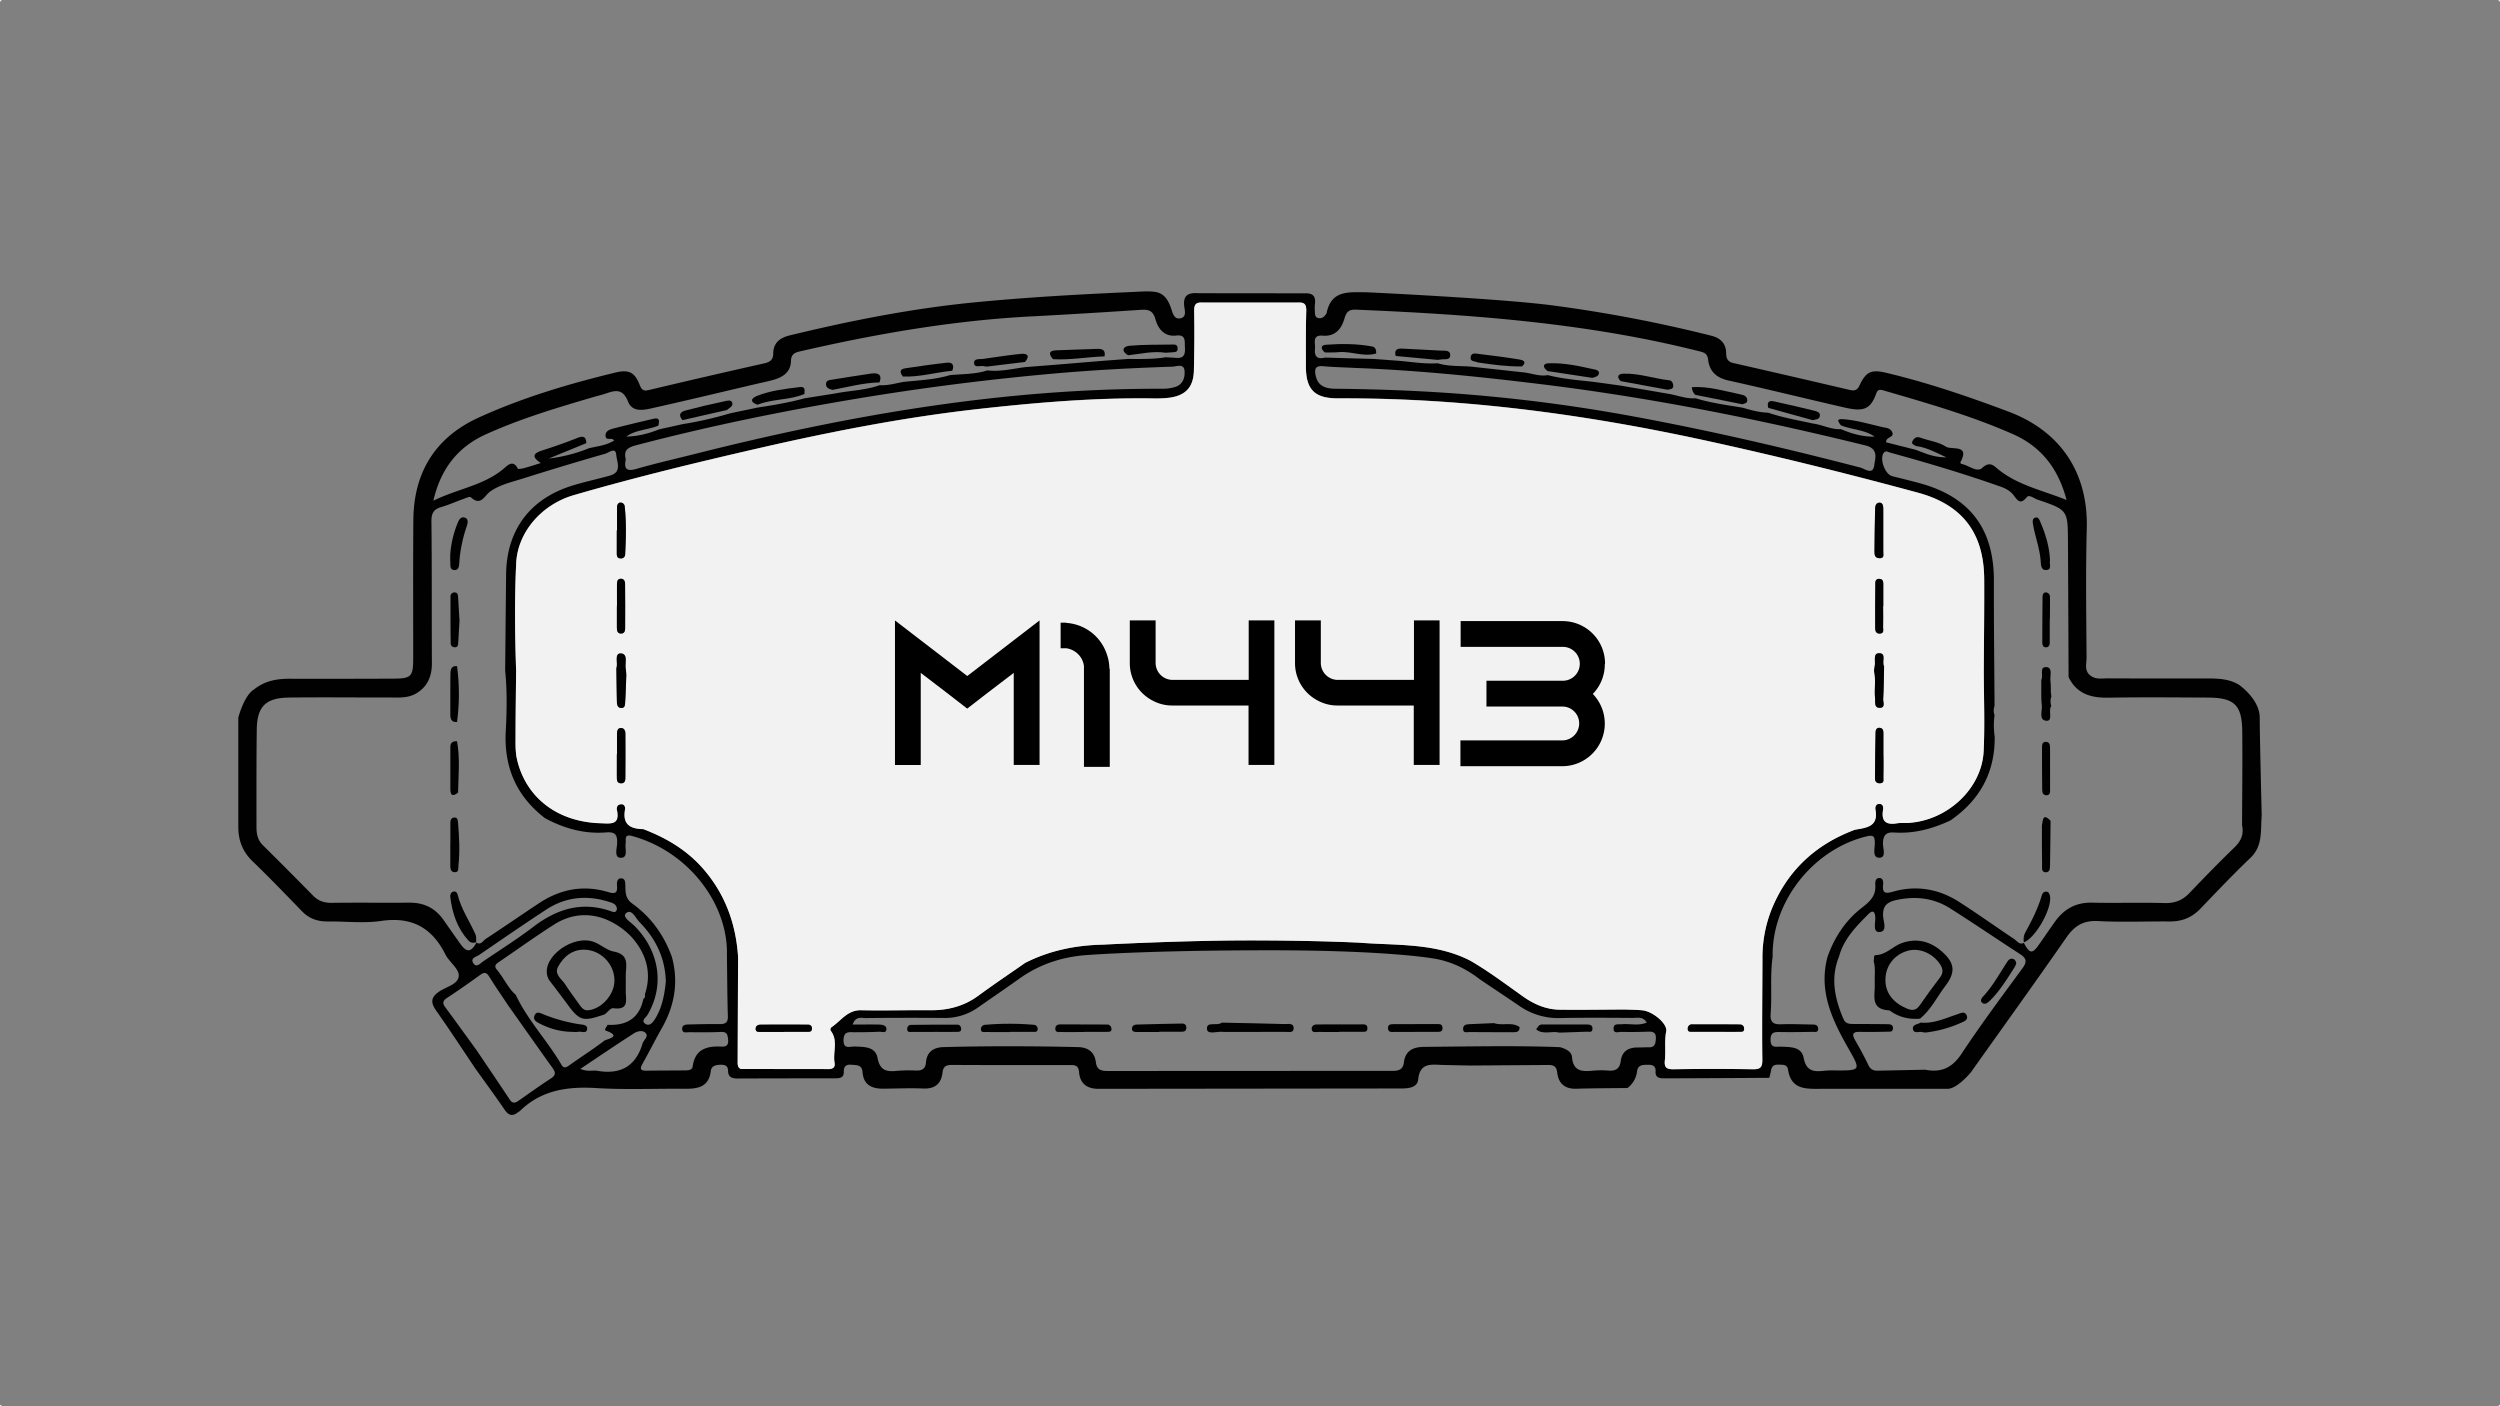 <svg xmlns="http://www.w3.org/2000/svg" viewBox="0 0 1920 1080"><rect x="0" y="0" width="1920" height="1080" fill="#808080" stroke="none"/><defs><style>.cls-1{fill:#010101;}.cls-2{fill:#f2f2f2;}</style></defs><g id="Capa_2" data-name="Capa 2"><g id="Capa_1-2" data-name="Capa 1"><path class="cls-1" d="M1735.47,551.18c0-14.29-16-25.32-16-25.32-7.06-4.21-14.75-4.75-22.54-4.79-26.07-.09-52.14.06-78.19-.09-4.36,0-9,1-13-1.94-5.29-3.7-3.24-9.36-3.26-14.09-.22-33-.74-66,.16-99,1.12-41.42-18.63-74.32-60.55-90-30.85-11.55-62-22.21-94.05-29.76-11-2.58-15.08-.54-19.89,9.76-1.86,4-4,4.36-7.75,3.48q-44.57-10.46-89.22-20.61c-4.5-1-5.46-3.73-5.51-7.79-.09-7.42-4.61-11.51-11.33-13.18a1072.48,1072.48,0,0,0-122.63-23.39c-41.35-5.33-142.29-10-142.29-10-13.68,0-27.08-1.87-30.63,16.2-.06.27-.35.49-.51.74-1.44,2.2-3.46,3.48-6.05,2.81s-2.27-3.21-2.42-5.21a28.43,28.43,0,0,1,.06-5.38c.74-6.09-1.41-8.63-8-8.34l-81.39-.09c-8.57-.63-12.18,2-10.88,10.86.43,2.88,1.55,7.37-2.83,8.38-4.68,1.1-5.93-3.17-7-6.54-2.15-6.58-5.16-12.61-12.65-13.7-5.28-.75-10.78-.23-16.16,0C830,226,789,228.24,748,232.26c-47.81,4.68-94.78,14-141.41,25.3-7.33,1.78-12.7,5.56-12.74,13.94,0,4.81-2.48,6.58-7,7.59q-43.85,9.82-87.51,20.21c-4.11,1-6.14,1.26-8-3.57-3.92-10-8.39-12.12-19-9.54-35.84,8.7-71.19,19.2-104.77,34.53-33.19,15.16-49.82,42-50.11,78.49-.29,35.4-.09,70.8-.12,106.2,0,14.22-1.37,15.72-15.3,15.79q-40.05.18-80.12.09c-9.87,0-19,1.84-26.9,8.27-7.73,4.75-12,21.62-12,21.62v83.09c-.13,10.87,3.12,19.62,11,27.24C207,674,219.47,687,232,699.93c5.39,5.51,11.8,7.81,19.4,7.74,13.82-.12,27.86,1.57,41.37-.39,23.37-3.43,38.94,5.08,49.26,25.67,2.9,5.8,10.36,10.88,10.31,16.23-.06,6.71-9.59,8.58-15.07,12.35-6.65,4.55-6.54,8.59-2.23,14.72,10.34,14.68,20.16,29.72,30.18,44.61,7.46,10.44,15.1,20.77,22.3,31.36,3,4.45,6,5.35,10.24,2.06.46-.38,1-.63,1.47-1,16.54-16.14,36.63-19,58.81-17.64,22.72,1.37,45.58.31,68.37.53,9.88.09,18-1.61,19.48-13.57.51-4.06,3.77-4.78,7.42-4.87s5.79.76,5.86,4.81c.09,4.76,3.13,5.79,7.28,5.75,24.9-.11,49.8-.12,74.7-.16,3.46,0,7-.13,6.9-4.86-.09-4.27,1.6-5.93,5.92-5.55,4,.34,8,0,8.45,5.6.76,10,7.26,12.88,16.13,12.79,10.2-.12,20.41-.56,30.59-.14,9,.38,13.75-3.82,14.69-12.11.61-5.33,3.09-6,7.69-6,30,.17,60,.11,90,.08,3.84,0,6.74,0,7.19,5.42.72,8.76,6.09,12.94,15.1,12.85l232.36-.27c5.79,0,12.35-.71,13-6.92,1.29-13.1,10-11.41,18.5-11.16,7.19.22,14.38.31,21.55.45q30-.21,59.94-.41c4.13,0,6.27,1.12,6.81,6,.94,8.13,5.82,12.52,14.61,12.25,13.12-.41,26.24-.4,39.37-.56a19.06,19.06,0,0,0,7.33-12.84c.62-4.92,4.16-4.94,8-5s6.48.65,6.21,5.34,3.3,5.11,6.7,5.09q40.3-.14,80.61-.41a51.33,51.33,0,0,0,1.28-5.17c.42-3,1.68-5,5.12-4.92,3.24.11,7.33-.65,8,3.75,2.32,15.33,13.46,14.88,24.95,14.79l97.54,0c7.61,0,18-12.74,18-12.74,24.43-34.49,49.19-68.74,73.28-103.47,6.28-9.07,13.13-13.25,24.48-12.63,18.25,1,36.59.14,54.9.3,9.22.09,16.88-2.9,23.33-9.58,12.7-13.17,25.24-26.52,38.52-39.12,9.93-9.4,7.77-21.29,8.79-32.7C1737,626.27,1735.47,565.47,1735.47,551.18ZM1015.89,257.79c9.69.78,14.38-5.31,16.67-13.22,1.51-5.28,3.6-7,9.15-6.74,89,3.75,177.56,10.18,264.29,32.19,3.89,1,5.35,2.38,5.84,6.35,1.13,9,6.43,13.83,15.63,15.87,29.77,6.57,59.35,13.93,89.06,20.72,13.64,3.12,19.86,2.21,24.4-10.74,1.28-3.66,3.47-3,6.41-2.13,33.3,9.68,66.63,19.26,98.43,33.26,21.58,9.5,34.91,26.09,41.36,50.65-18.59-7.48-37-11.21-52.1-23.22-3.5-2.8-6.67-7.07-12.76-1.37-4,3.74-10.39-2.15-15.85-3.09-.38-.05-1-1.08-.87-1.29,7.72-14.13-6.86-9.24-11.11-12-5.55-3.64-12.88-4.47-19.33-6.83-2.83-1-4.49-.29-6,2-1.91,2.93.93,3.24,2.27,4.41,7.72.85,14.39,4.45,23.45,8.63-10.16.07-16.88-3.39-23.83-5.87l-22.45-5.66c-.45-4.5,6.68-3.37,4.61-7.91-1.42-3.14-4.79-3.17-7.58-3.82-9.79-2.23-19.39-5.15-29.53-6-6.33-.52-4.27,1.75-2.31,4.65,8.41,3.48,18.11,3.22,25.93,8.7-9.16.22-17.62-2.27-25.88-5.75-7.55.45-14.25-3.42-21.53-4.32-11.49-2.5-23.11-4.49-34.28-8.31-6.81-.14-13.3-2-19.79-3.89-12.1-1.94-24.28-3.6-36.07-7.2-7.49.61-14.34-2.51-21.54-3.55q-18.11-3.12-36.2-6.2c-7.13-1-14.29-2-21.42-2.94-11.48-1.24-23-2.18-34.23-5.08-6.83,1.26-13.16-1.76-19.79-2.22l-37.22-4.09c-9.21-1-18.61-.05-27.64-2.81-10.92.76-21.65-1.35-32.48-2.07-5.39-.39-10.78-.81-16.14-1.2l-37.93-1.09c-6.27,1.68-8.2-1.26-7.62-7C1010.34,263.36,1007.44,257.11,1015.89,257.79Zm423.52,99.63c-1.06,7.77-7.33,2.54-10.57,1.7-57.67-15-115.67-28.47-174.26-39.28a1259.78,1259.78,0,0,0-165-19.39c-21.28-1.09-42.56-1.67-63.86-1.89-7.4-.07-13.69-1.76-15.37-10.48-.95-5,.15-7.34,5.77-6.83,8.07.7,16.18.9,24.27,1.31,47.62,1.75,95,6.62,142.26,12.38,84.39,10.29,167.52,26.81,250,47.15C1443,344.67,1440.13,352,1439.41,357.42ZM372.94,333.66c27-12.27,55.44-20.68,83.85-29,2.31-.66,4.63-1.22,6.92-1.93,7.47-2.34,14.1-5.71,18.65,5.73,3.6,9.05,13.38,6.17,20.86,4.49,26-5.82,51.82-12.05,77.72-18.12,4.65-1.1,9.37-2,13.93-3.37,7-2.18,12.41-6,12.61-14.35.09-4,1.79-6.07,6.29-7.11,58.72-13.55,117.9-23.86,178.21-27,28.14-1.46,56.26-3.22,84.37-5.06,5.8-.38,9.13.63,11,7.15,2.09,7.39,6.76,13.71,16.09,12.61,7.39-.86,6.31,4.15,6.56,8.56.3,4.94,0,9.19-6.69,8.59-2.64-.21-5.31-.32-8-.48-9.64,1.58-19.35,1.33-29.08,1.31L848.41,277l-39.75,3.28-21.46,1.69c-9.6,1.26-19.11,3.66-28.92,2.49-9.36,3.06-19.17,2.72-28.8,3.66-11.75,3.55-24,3.91-36,5.24-5.93,1.13-11.76,2.85-17.91,2.47-11.11,3.94-22.93,4.12-34.37,6.39l-23.28,3.68c-11.86,3.28-24,5.26-36.11,7.12l-21,4.39a281.47,281.47,0,0,1-36.61,8.34c-6,1.34-12,2.67-18,4-8,3.19-16.31,5.43-25.17,5.5,7.35-5.3,16.68-5,24.66-8.4.58-3.12,1.32-6.43-3.83-5.22-10.38,2.43-20.78,4.86-31.1,7.56-2.81.72-6.07,2.06-5.66,5.84s4.69.47,6.54,3.3c-5.94,3.75-12.75,4.36-19.22,5.89a119.33,119.33,0,0,1-31,7.94l28.88-11.83c-.18-5.32-2.59-5.7-7.1-3.91-8.61,3.44-17.36,6.5-26.17,9.31-6.49,2.07-9.86,4.42-1.72,9.88-4.82,1.49-8.72,2.81-12.66,3.85-1.66.45-4.74,1-5,.43-3.58-7.08-7.78-2.54-10.65-.1-15.35,13.08-35.35,15.49-54.17,24.75C338.42,360.09,351.59,343.35,372.94,333.66Zm116.28,8.11C543.32,327.59,598,316.33,653.14,307q81.51-13.78,163.92-20.77c27.78-2.31,55.61-3.71,83.47-4.65,3.2-.11,8.88-2.77,9.24,3.53.31,5.14-1.46,10.34-7.31,12.11a34.16,34.16,0,0,1-9.75,1.35c-122.17-.4-241.37,20.36-359.33,50.14-14.79,3.75-29.71,7.08-44.34,11.33-7.6,2.22-10.07.36-8.43-7.29C478.68,345.41,482.5,343.51,489.22,341.77ZM423.17,828.21c-8.5,5.51-16.74,11.44-25.06,17.24-2.6,1.82-4.6,2.12-6.65-1-8.38-12.67-16.92-25.23-25.4-37.82-8-11.06-16.06-22.18-24.18-33.19-2.35-3.19-1.68-5,1.58-7.15,8.51-5.59,16.85-11.42,25.08-17.39,3-2.16,4.88-2.57,7.12,1.05,4.65,7.55,9.73,14.82,14.63,22.23,11.35,16,22.65,32.11,34.09,48.07C426.72,823.54,427,825.72,423.17,828.21Zm-54.93-95c17-11.62,34-23.35,51.24-34.63,14.91-9.75,31.13-11.33,48.07-6,2.88.9,5.87,1.62,6.25,5.46-.53,3.33-2.76,2.4-4.71,1.73-22.21-7.73-41.4-1.75-59.45,12-12.34,9.42-25.53,17.74-38.41,26.45-2.26,1.51-5.17,5.17-7.57,1.73C360.74,735.8,365.86,734.86,368.24,733.24Zm62.95,84.5c-10.78-18.49-25.91-34.11-35.08-53.64-6.13-5.44-9.23-13.13-14.43-19.24-2.69-3.14-.6-4.61,1.83-6.25,14.09-9.57,27.91-19.55,42.27-28.67,12.92-8.19,27.39-9.26,41.15-3.15a56.92,56.92,0,0,1,18.29,13.08c10.7,12,15.69,27,10.09,43.62.23,1.44.23,2.83-1.23,3.73-3.09,15-13,20.61-27.45,19.87-.58,1.53-3.08,3.86-1.3,4.49,12.88,4.57.43,6.47-1.17,7.69-8.52,6.47-17.55,12.27-26.31,18.45C435.46,819.41,433.19,821.16,431.19,817.74Zm49.56-116.32c4.42-3.84,7.37,3.71,10.34,6.74,12.38,12.54,19.79,27.49,20.27,45.76-1,9.82-2.77,19.8-8.29,28.67-1.78,2.88-4.48,6.09-7.85,3.44-2.85-2.24.92-4.63,2.11-6.65,13.13-22.25,9.28-48.65-9.89-68.1C484.52,708.3,477.6,704.18,480.75,701.42ZM458.61,822.35c-3.42-.59-7.05,1-12.9-1.44,14.57-9.73,27.74-18.7,41.17-27.31,2.63-1.7,6.95-2.73,9.13-.06s-1.73,5.19-2.54,7.93C488.21,819.13,476.32,825.45,458.61,822.35Zm95.52-18.56c-11.22-.56-20.3,1.84-22.14,15.17-.41,3-3.4,3.07-5.78,3.1-9.89.13-19.78.06-29.68.24-5.8.09-4.75-2.36-2.72-6,5-8.86,9.52-18,14.54-26.79,9.75-17.17,12.87-35.2,7.7-54.45-6-16.79-16-30.73-30.45-41.11-5.1-3.64-5.23-8.14-5.33-13.26-.08-2.61.18-6.23-3.52-6.11-2.79.09-3.11,3.3-2.88,5.7.54,5.76-1.69,6.36-6.81,4.82-18.95-5.69-36.68-2.28-53,8.51-13.73,9.06-27.24,18.45-41,27.46-2.07,1.35-3.6,5-7.17,2.88-4,7.31-7.37,7.75-11.93,1.48s-9-12.74-13.46-19.1c-6.37-9-15.06-13.19-26.12-13.08-19.8.16-39.6-.13-59.4.14-5.77.07-10.4-1.33-14.49-5.51Q221.26,668.29,201.76,649c-4-4-4.79-8.83-4.79-14,0-24.88-.09-49.78.23-74.66.24-17.73,6.78-24.38,24.68-24.61,25.19-.34,50.4,0,75.59-.07,7.44-.06,15.31.88,22-3,8.72-5.1,12.31-13.19,12.23-23.39-.21-36.28.06-72.57-.36-108.84-.05-6.19,1.66-9.31,7.5-11s11.21-4.14,16.84-6.14c2-.7,5-2.18,5.88-1.42,7.85,7.22,10.36-1.19,15-4.45,7.42-5.23,16.39-7.17,24.92-9.88,21.08-6.64,42.24-13.06,63.5-19.11,2.4-.67,7.86-5.46,8.31.93.36,5.18,4.69,13.17-4.7,15.84s-19.17,4.72-28.59,7.6c-33,10.09-51,34.27-51.32,68.49q-.37,36.86-.72,73.7c1.57,15.44,1.28,31,.47,46.36-1.49,27.78,8.07,49.94,30,66.93,14.76,8,30.47,12.38,47.33,11,7.3-.6,8.49,2.54,8.17,8.82-.19,3.72-2.37,10.56,2.73,10.67,6,.13,3.19-6.79,3.82-10.77.49-3.12-1.55-7.79,5.26-5.88,44,12.27,73.33,52.81,72.54,90.81.2,15.85.25,31.73.72,47.58.15,5.06-2.11,6-6.43,6-7.78-.12-15.59.09-23.37.27-2.39.06-5.4.19-5.31,3.41.12,3.62,3.44,2.52,5.56,2.54,8.09.07,16.2.18,24.27-.2,4.83-.23,5.12,2.42,5.48,6.06C559.58,802.6,557.86,804,554.13,803.79Zm712.23.54c-3-.05-6,.15-9,.15-7,0-11.71,3.22-12.59,10.18-.78,6.25-4,8-9.7,7.55a63.5,63.5,0,0,0-10.77,0c-8.31.74-16,1.43-17-10.41-.38-4.34-5-6.38-9.19-7.57-34.73-1.35-69.47-.5-104.21-.23-8.52.07-14.59,2.7-15.74,12.14-.58,4.67-3.41,6.29-8.08,6.27l-219.3.11c-5.33,0-8.41-.94-9.15-6.74-1-7.73-5.91-11.42-13.58-11.6-34.49-.81-69-.94-103.49,0-7.57.2-12.76,3.71-13.39,11.64-.41,5.24-3.19,6.45-7.69,6.36a113.35,113.35,0,0,0-14.4.21c-7.91.87-13.26,0-15.11-9.83-1.68-8.85-10.29-8.56-17.61-8.83-3.73-.13-8.75,2.43-8.52-5.19.2-6.68,4.27-5.82,8.56-5.78,6.29,0,12.59-.08,18.9-.38,2-.11,5.66,1.53,5.46-2.33-.13-2.7-3.35-3.13-5.77-3.18-6.45-.13-12.92,0-20.16,0,2.25-6.65,6.76-5,10.09-5q30.17-.3,60.29-.07a44,44,0,0,0,26.1-8.2c10.58-7.37,21.23-14.63,31.71-22.11,16.11-11.47,34.27-17.11,53.76-18.14,0,0,45.77-3.53,138.59-3.53s126.75,6.5,126.75,6.5c12.79,2.27,24.2,7.89,34.45,15.84,10.14,6.83,20.34,13.6,30.45,20.48a51.9,51.9,0,0,0,31.2,9.23c18.54-.38,37.1-.22,55.66-.11,3.62,0,7.87-1.31,10.84,3.57-6.47,2.75-13,.66-19.19,1.29-2.5.26-6.14-.84-6.3,3.07-.2,4.47,3.73,2.75,6,2.81,6.88.14,13.78.09,20.65-.18,4.14-.18,6.09,1,5.82,5.53C1271.42,801.52,1271,804.41,1266.36,804.33Zm87.2-67.87c0,25.79-.41,51.57-.09,77.33.09,6.24-1.78,7.46-7.55,7.37q-30.11-.48-60.26,0c-5.37.09-7.68-1-7.05-6.81.8-7.43-.43-14.92,1.05-22.38,1.1-5.64-10.15-15.3-18.45-16.09-4.45-.43-9-.43-13.44-.61-16.67.07-33.35.36-50,.14-10.39-.14-19.58-4.11-28.09-10.14-13.33-9.46-26.39-19.35-40.59-27.55-26.79-13.73-56.17-11.51-84.84-13.75,0,0-32.75-1.76-84.48-1.76S847,725.49,847,725.49c-21,.45-40.86,4.51-59.63,13.87-12,8.38-24.17,16.56-36,25.23-11.11,8.18-23.47,11.28-37.06,11.17-17.66-.16-35.33.41-53,0-10.52-.22-15.42,8.18-22.66,13a2.13,2.13,0,0,0-.36,3.14c5.46,7.55,1.24,16.2,2.66,24.21.6,3.3-1.11,4.83-4.59,4.83-22.47-.07-44.92,0-67.38-.1-.63,0-1.28-1-1.93-1.46l-.54-2.15q.16-41.21.34-82.44c-1.64-25.19-9.73-47.78-26.36-67.15-12.66-14.72-28.64-24.18-46.5-31-9.71-.15-16-3.37-14-14.78.34-1.93-.13-4.52-3.17-4.29-2.8.2-3.43,2.47-3,4.58,2.43,11.69-5.05,10.25-12.47,10-32.68-.92-57-19.08-64.11-48.29-1.58-6.47-1.31-13.06-1.29-19.6,0-16.43.28-32.86.43-49.28-.9-27.56-1.26-55.17.07-82.71,1.15-23.43,19.24-44.85,44.3-52.11,47.06-13.66,94.72-25.19,142.48-36.14,56-12.85,112.36-23.84,169.49-30.14,43.81-4.83,87.72-8.54,131.88-8a93.07,93.07,0,0,0,13.48-.51c12.63-1.75,18.52-8.2,18.83-20.9.34-15,.5-30,.21-45-.11-5.28.72-7.57,6.67-7.21h72.88c5.13-.25,6.68,1.23,6.54,6.42-.4,14.07-.27,28.18-.29,42.27,0,18.16,6.59,25,24.93,24.91,94.79-.43,188.06,12,280.54,32.06,55.19,12,110,25.6,164.45,40.34,34.35,9.27,50.84,31.06,51,66.53.12,23.37-.2,46.76-.33,70.14,0,20.63.9,41.31-.11,61.91-1.44,28.83-28,53.31-58.08,55-2.7.14-5.46-.22-8.07.25-8.11,1.44-12.58-.72-11.14-10,.31-1.94.36-4.63-2.54-4.86s-3.62,2.45-3.26,4.34c2.54,13.24-7,14-15.78,15.51-30.22,11.26-51.94,31.39-64.09,61.46A100.57,100.57,0,0,0,1353.56,736.46Zm199.7,7.16c-15.91,21.69-32,43.29-46.84,65.7-7.19,10.9-15.75,14.62-27.87,12.22-12.24.25-24.47.52-36.7.74-3.26.07-5.46-1.14-7-4.4-3.07-6.47-6.53-12.77-10.11-19-3.23-5.58-.85-6.58,4.39-6.41,6.89.19,13.77,0,20.65-.13,1.73,0,3.8.23,4-2.32.24-2.92-1.82-3.43-4-3.45q-13-.14-26-.16c-3.37,0-6.44-.05-8.09-4-6.62-15.58-10-31.31-3.3-47.78,3.62-13.55,13.1-23.1,22.54-32.59,3.29-3.33,5-2.14,5.28,2.4.23,4.16-2.06,11.51,3.11,11.35,6.27-.2,3.25-7.82,2.94-11.75-.7-8.65,3.42-11.48,10.92-13,14.45-2.95,28.1-1.29,40.52,6.58,18.18,11.53,36,23.66,54,35.33C1556.56,736.14,1556.76,738.88,1553.26,743.62Zm162.93-92.93c-11.82,11.45-23.33,23.24-34.7,35.16-5.33,5.59-11.23,7.93-19.1,7.7-18.56-.52-37.15.11-55.73-.31-12.25-.27-21.34,4.78-28.28,14.38-4.36,6.07-8.52,12.29-12.85,18.39-4.72,6.71-6.88,6.38-11.2-1.85-3.46,1.69-5.19-1.46-7.36-2.92-14.16-9.46-28-19.37-42.35-28.56-15.59-10-32.72-13-50.63-7.91-6,1.68-8.47,1.41-7.75-5.35.24-2.12-.11-4.86-2.48-5.11-3.27-.33-3.72,2.86-3.54,5.11.74,8.56-4.16,13-10.45,17.84-12.48,9.69-21,22.7-26.25,37.67-7.11,26.67,3.9,49,16.58,71.19,9,15.82,8.7,16-9.71,16a74.78,74.78,0,0,0-9,.19c-7.93.94-14.15.71-16.13-9.69-1.71-9-10.37-8.43-17.56-8.77-3.7-.17-7.84,1.46-7.91-5.17s3.74-6.11,8.16-6.06c8.07.11,16.16,0,24.25-.16,1.6,0,4,.61,4.16-2s-1.51-3.62-4-3.63c-8.09-.08-16.18-.49-24.25-.19-6,.24-8.76-1.31-8.25-8,1.11-14.6-.54-29.32,1.53-43.89-.74-42,30.75-82.16,71.81-92.34,5.75-1.42,6.65-.13,6.67,5.15,0,4-2.11,11.24,3.48,11.17s2.68-7.24,2.75-11c.15-6.2,2.31-8.79,8.51-8.36,15.29,1,29.58-2.81,43.31-9.28,22.58-15.55,34.3-36.81,34-64.43a59.1,59.1,0,0,1-.11-16.43,10.07,10.07,0,0,1,0-7c-.18-32.05-.58-64.11-.5-96.18.1-39.63-18.24-64.23-56.41-74.8-7.19-2-14.47-3.71-21.72-5.57-5.6-1.42-9.94-13.6-6.37-18,1.55-1.86,3.31-.49,4.86-.06,28.5,7.8,56.81,16.25,84.7,26.09,3.67,1.3,7.17,3.06,9.73,6.18,2.93,3.59,5.13,8.58,10.5,1.91,1.79-2.2,5.52,1,8.25,1.91,23.17,7.91,23.21,8,23.34,32q.29,52.17.48,104.32c6.24,12.81,17.08,16,30.43,15.79,25.51-.44,51-.2,76.52-.08,20.47.11,26.25,5.68,26.43,26.16.24,24-.07,48-.14,71.93C1723.38,640.61,1721.2,645.82,1716.19,650.69Z"/><path class="cls-2" d="M1523.55,515.07c.13-23.38.45-46.77.33-70.14-.2-35.47-16.69-57.26-51-66.53-54.49-14.74-109.26-28.34-164.45-40.34C1215.91,318,1122.64,305.57,1027.85,306c-18.34.09-25-6.75-24.93-24.91,0-14.09-.11-28.2.29-42.27.14-5.19-1.41-6.67-6.54-6.42H923.79c-5.95-.36-6.78,1.93-6.67,7.21.29,15,.13,30-.21,45-.31,12.7-6.2,19.15-18.83,20.9a93.07,93.07,0,0,1-13.48.51c-44.16-.56-88.07,3.15-131.88,8-57.13,6.3-113.49,17.29-169.49,30.14-47.76,10.95-95.42,22.48-142.48,36.14-25.06,7.26-43.15,28.68-44.3,52.11-1.33,27.54-1,55.15-.07,82.71-.15,16.42-.4,32.85-.43,49.28,0,6.54-.29,13.13,1.29,19.6,7.16,29.21,31.43,47.37,64.11,48.29,7.42.21,14.9,1.65,12.47-10-.44-2.11.19-4.38,3-4.58,3-.23,3.51,2.36,3.17,4.29-2,11.41,4.34,14.63,14,14.78,17.86,6.79,33.84,16.25,46.5,31,16.63,19.37,24.72,42,26.36,67.15q-.2,41.21-.34,82.44l.54,2.15c.65.5,1.3,1.46,1.93,1.46,22.46.07,44.91,0,67.38.1,3.48,0,5.19-1.53,4.59-4.83-1.42-8,2.8-16.66-2.66-24.21a2.13,2.13,0,0,1,.36-3.14c7.24-4.82,12.14-13.22,22.66-13,17.66.39,35.33-.18,53,0,13.59.11,25.95-3,37.06-11.17,11.78-8.67,24-16.85,36-25.23C806.12,730,826,725.94,847,725.49c0,0,61-3.24,112.77-3.24s84.48,1.76,84.48,1.76c28.67,2.24,58,0,84.84,13.75,14.2,8.2,27.26,18.09,40.59,27.55,8.51,6,17.7,10,28.09,10.14,16.67.22,33.35-.07,50-.14,4.48.18,9,.18,13.44.61,8.3.79,19.55,10.45,18.45,16.09-1.48,7.46-.25,15-1.05,22.38-.63,5.85,1.68,6.9,7.05,6.81q30.13-.51,60.26,0c5.77.09,7.64-1.13,7.55-7.37-.32-25.76,0-51.54.09-77.33a100.57,100.57,0,0,1,6.92-37.74c12.15-30.07,33.87-50.2,64.09-61.46,8.81-1.55,18.32-2.27,15.78-15.51-.36-1.89.36-4.58,3.26-4.34s2.85,2.92,2.54,4.86c-1.44,9.23,3,11.39,11.14,10,2.61-.47,5.37-.11,8.07-.25,30.07-1.68,56.64-26.16,58.08-55C1524.45,556.38,1523.59,535.7,1523.55,515.07ZM473.69,407.37h.2c0-6-.06-11.93,0-17.88,0-1.55.69-3.22,2.26-3.47a3.18,3.18,0,0,1,3.63,3.11c1.3,12.18,1,24.38.31,36.56a3.11,3.11,0,0,1-3.55,3.15c-2.43,0-2.86-1.73-2.88-3.6C473.65,419.28,473.69,413.33,473.69,407.37Zm.13,41.67c0-2.09.12-4.49,3-4.56,2.12-.07,3.19,1.73,3.22,3.61q.19,17.43.08,34.84c0,1.73-.76,3.68-3.12,3.64-2.88-.05-3.19-2.27-3.21-4.41-.07-5.66,0-11.34,0-17h.08C473.8,459.8,473.76,454.41,473.82,449Zm6.46,148.17c0,2-.28,4.45-3.29,4.38s-3.23-2.23-3.25-4.4c-.07-6,0-11.94,0-17.92h.11c0-5.39,0-10.76,0-16.15,0-1.91.72-3.89,2.71-4,2.52-.23,3.71,1.78,3.74,4.09C480.37,574.51,480.39,585.86,480.28,597.21Zm-.14-58c-.13,1.85,0,4.66-3.08,4.52-2.65-.11-3.21-2.42-3.26-4.54-.2-8.65-.29-17.3-.42-25.95,1.43-3.89-1.73-11.38,3.19-11.38,6.06,0,3.24,7.35,4,11.58a45.69,45.69,0,0,1,.43,5.25C480.75,525.52,480.61,532.37,480.14,539.2ZM623.55,790.44c-.23,2-1.92,2-3.37,2-6,0-11.94,0-17.92,0v.09c-6,0-12,.06-17.93,0-1.62,0-3.91.3-4-2.31-.06-2.13,1.55-3.26,3.49-3.28q18.36-.13,36.72,0C622.63,786.88,623.81,788.28,623.55,790.44Zm715.89.09c-.18,2.11-2.11,1.82-3.44,1.84-6.29.11-12.58,0-18.87,0v0c-5.69,0-11.37,0-17.06,0-1.66,0-3.94.42-3.87-2.3a3.17,3.17,0,0,1,3.42-3.35c12.27,0,24.54,0,36.79.11C1338.41,786.89,1339.62,788.46,1339.44,790.53ZM1440.1,390.65c.05-2.13.7-4.56,3.31-4.58s2.92,2.47,2.94,4.61c0,6,0,11.93,0,17.89,0,5.07.07,10.13,0,15.19,0,2.11,1.12,5.12-3,4.94-3.41-.16-3.73-2.58-3.72-5Q1439.71,407.18,1440.1,390.65Zm6.12,91.13c0,1.85.94,4.55-2.37,4.83-2.83.23-3.7-1.93-3.72-4-.09-11.66,0-23.31.13-35,0-2,1.1-3.33,3.5-3s2.61,2.11,2.61,3.94c0,5.7,0,11.37,0,17.07h-.13C1446.26,471,1446.35,476.39,1446.22,481.78ZM1444,601.55c-2.67.2-4-1.33-4-3.65q.06-17.82.44-35.66c0-1.89,1-3.55,3.31-3.26s2.7,2,2.7,3.94v17.84h.06c0,5.37.11,10.72-.07,16.07C1446.33,598.62,1447.41,601.3,1444,601.55Zm-.58-57.94c-4.23-.11-3.06-4.52-3.35-7.15-.75-7.08.81-14.27-.83-21.35.18-1.19.29-2.38.54-3.53.8-3.53-1.51-9.8,3.21-9.91,6.18-.15,2,6.79,4,10.09-.18,8.32-.18,16.66-.69,25C1446.1,539.14,1448.35,543.72,1443.41,543.61Z"/><path class="cls-1" d="M1443.31,428.7c-3.41-.16-3.73-2.58-3.72-5q.12-16.55.51-33.08c.05-2.13.7-4.56,3.31-4.58s2.92,2.47,2.94,4.61c0,6,0,11.93,0,17.89,0,5.07.07,10.13,0,15.19C1446.28,425.87,1447.45,428.88,1443.31,428.7Z"/><path class="cls-1" d="M1446.22,481.78c0,1.85.94,4.55-2.37,4.83-2.83.23-3.7-1.93-3.72-4-.09-11.66,0-23.31.13-35,0-2,1.1-3.33,3.5-3s2.61,2.11,2.61,3.94c0,5.7,0,11.37,0,17.07h-.13C1446.26,471,1446.35,476.39,1446.22,481.78Z"/><path class="cls-1" d="M1443.41,543.61c-4.23-.11-3.06-4.52-3.35-7.15-.75-7.08.81-14.27-.83-21.35.18-1.19.29-2.38.54-3.53.8-3.53-1.51-9.8,3.21-9.91,6.18-.15,2,6.79,4,10.09-.18,8.32-.18,16.66-.69,25C1446.1,539.14,1448.35,543.72,1443.41,543.61Z"/><path class="cls-1" d="M480.09,482.93c0,1.73-.76,3.68-3.12,3.64-2.88-.05-3.19-2.27-3.21-4.41-.07-5.66,0-11.34,0-17h.08c0-5.37,0-10.76,0-16.13,0-2.09.12-4.49,3-4.56,2.12-.07,3.19,1.73,3.22,3.61Q480.21,465.52,480.09,482.93Z"/><path class="cls-1" d="M480.12,425.69a3.11,3.11,0,0,1-3.55,3.15c-2.43,0-2.86-1.73-2.88-3.6,0-6,0-11.91,0-17.87h.2c0-6-.06-11.93,0-17.88,0-1.55.69-3.22,2.26-3.47a3.18,3.18,0,0,1,3.63,3.11C481.11,401.31,480.77,413.51,480.12,425.69Z"/><path class="cls-1" d="M481,518.68c-.27,6.84-.41,13.69-.88,20.52-.13,1.85,0,4.66-3.08,4.52-2.65-.11-3.21-2.42-3.26-4.54-.2-8.65-.29-17.3-.42-25.95,1.43-3.89-1.73-11.38,3.19-11.38,6.06,0,3.24,7.35,4,11.58A45.69,45.69,0,0,1,481,518.68Z"/><path class="cls-1" d="M1339.44,790.53c-.18,2.11-2.11,1.82-3.44,1.84-6.29.11-12.58,0-18.87,0v0c-5.69,0-11.37,0-17.06,0-1.66,0-3.94.42-3.87-2.3a3.17,3.17,0,0,1,3.42-3.35c12.27,0,24.54,0,36.79.11C1338.41,786.89,1339.62,788.46,1339.44,790.53Z"/><path class="cls-1" d="M480.28,597.21c0,2-.28,4.45-3.29,4.38s-3.23-2.23-3.25-4.4c-.07-6,0-11.94,0-17.92h.11c0-5.39,0-10.76,0-16.15,0-1.91.72-3.89,2.71-4,2.52-.23,3.71,1.78,3.74,4.09C480.37,574.51,480.39,585.86,480.28,597.21Z"/><path class="cls-1" d="M366,723.61c-2.41.72-4.5.71-6.43-1.44-8.46-9.46-12.22-20.83-13.74-33.13-.24-1.92.34-3.72,2.35-4.28,1.66-.46,2.9.67,3.27,2.24,2.66,11.15,9.25,20.5,13.79,30.79.78,1.77.33,4.08.45,6.15Z"/><path class="cls-1" d="M345.79,425.81a78,78,0,0,1,5.14-22.76c1-2.71,2.48-6.6,5.88-5.58,3.68,1.1,2.15,5.18,1.3,7.71a108.69,108.69,0,0,0-5.33,26.21c-.19,2.45-.08,6.32-3.41,6.41-4.36.1-3.31-4-3.56-6.79C345.7,429.83,345.79,428.62,345.79,425.81Z"/><path class="cls-1" d="M345.89,647.57c0-5.1,0-10.19,0-15.29,0-2.2.42-4.44,3.23-4.42,2.45,0,2.5,2.23,2.65,4,.93,11.07,1.49,22.15.29,33.22-.19,1.77.49,4.75-2.66,4.78-3.31,0-3.53-2.69-3.56-5.15-.06-5.7,0-11.4,0-17.1Z"/><path class="cls-1" d="M352.9,476.73c-.32,5.26-.64,11.2-1,17.14-.1,1.43-.24,3.11-2.23,3.23s-3.53-1-3.55-3.1q-.19-17.87-.13-35.75a3,3,0,0,1,3.4-3.25c1.93.09,2.29,1.71,2.4,3.18C352.17,464.12,352.49,470.07,352.9,476.73Z"/><path class="cls-1" d="M351,569.25c2.43,13.12,1.05,26.3.79,39.47-3.6,2.92-5.91,2.73-5.92-2.55,0-10.79,0-21.57,0-32.36C345.78,570.18,347.83,569.17,351,569.25Z"/><path class="cls-1" d="M351,511.62a162.5,162.5,0,0,1,0,42.89c-4,.28-5.14-2.1-5.14-5.49,0-10.61-.06-21.23.09-31.84C346,514.11,346.81,511.18,351,511.62Z"/><path class="cls-1" d="M1554.47,724.1a11.29,11.29,0,0,1,.89-7.84c4.93-8.91,9.51-18,12.49-27.76.48-1.56,1-3.58,3.36-3.71,1.86-.11,2.5,1.06,3,2.64,2.63,8.86-10.54,32.81-20,36.34Z"/><path class="cls-1" d="M1568.18,633.92c.89-3.65.34-10,6.66-3.61-.13,11.37-.2,22.74-.42,34.12-.05,2.29.09,5.44-3.19,5.48-3.56.05-2.88-3.33-2.91-5.46C1568.14,654.28,1568.2,644.1,1568.18,633.92Z"/><path class="cls-1" d="M1567.71,522.24c1.81-3.27-1.84-10.31,4-9.88,5,.37,2.49,6.95,3.06,10.81a65.31,65.31,0,0,1,.24,8.05c.15,1.23.29,2.47.43,3.7a11.78,11.78,0,0,0-.09,7.24c-.13.26-.26.53-.38.8-1.63,3.55,1.62,10.8-3.12,10.59-6.35-.28-3.29-7.56-3.73-11.76C1567.44,535.33,1567.8,528.77,1567.71,522.24Z"/><path class="cls-1" d="M1574.46,590.68c0,5.36.07,10.72,0,16.07,0,1.66,0,3.79-2.44,4-2.77.19-3.59-1.73-3.61-4-.11-11-.18-22-.14-33,0-1.69.21-3.83,2.56-4,2.75-.23,3.56,1.8,3.6,4,.1,5.66,0,11.31,0,17Z"/><path class="cls-1" d="M1444,601.55c-2.67.2-4-1.33-4-3.65q.06-17.82.44-35.66c0-1.89,1-3.55,3.31-3.26s2.7,2,2.7,3.94v17.84h.06c0,5.37.11,10.72-.07,16.07C1446.33,598.62,1447.41,601.3,1444,601.55Z"/><path class="cls-1" d="M939.66,792.5c-4.44-.71-12.2,2.39-12.69-2-.73-6.6,7.9-2.16,11.38-5.12,16.12.35,32.24.63,48.35,1.1,2.68.08,7-1.11,6.81,3.43-.15,3.88-4.13,2.34-6.52,2.59Z"/><path class="cls-1" d="M775.41,792.62c-5.95,0-11.91.08-17.87-.06-1.53,0-3.93.71-4.19-1.89a3.34,3.34,0,0,1,3.21-3.62,220.12,220.12,0,0,1,37.47,0,3.12,3.12,0,0,1,2.83,3.82c-.33,2-2.21,1.58-3.58,1.59-5.95.06-11.91,0-17.87,0Z"/><path class="cls-1" d="M890.3,792.58c-5.69,0-11.39,0-17.09,0-1.82,0-3.88-.14-3.86-2.57,0-2.1,1.61-3.1,3.62-3.15,11.68-.3,23.37-.62,35-.78,2,0,3.26,1.23,3.11,3.52-.16,2.48-1.85,2.76-3.73,2.77-5.7,0-11.4,0-17.1,0Z"/><path class="cls-1" d="M832.78,792.59c-6,0-11.95.06-17.92,0-1.92,0-4.55.55-4.36-2.84.14-2.27,1.75-3,3.68-3q17.93,0,35.84.09a3.33,3.33,0,0,1,3.6,3.25c.12,2.69-2.15,2.34-3.81,2.36-5.68.07-11.35,0-17,0Z"/><path class="cls-1" d="M717.37,792.54c-5.68,0-11.37.05-17.06,0-1.35,0-3.21.45-3.54-1.63s.86-3.77,2.82-3.8c12-.19,23.91-.21,35.87-.15,1.67,0,2.63,1.51,2.72,3.07.15,2.71-2.08,2.43-3.75,2.46-5.68.08-11.37,0-17.06,0Z"/><path class="cls-1" d="M675.48,293.69c-12.28.27-24.09,3.49-36.06,5.74-2.69-.68-5.47-1.61-5-5.05.36-2.47,2.85-2.53,4.94-2.85,9.93-1.52,19.83-3.28,29.79-4.65C674.06,286.21,677.76,287.37,675.48,293.69Z"/><path class="cls-1" d="M558.27,314.9l-34.09,7.74c-3.15-3.46-2.22-6.18,2-7.29q15.11-4,30.4-7.21c1.72-.37,4.75-1.29,5.64.84C563.52,312.13,560,313.17,558.27,314.9Z"/><path class="cls-1" d="M787.17,278,758,281.53a23.31,23.31,0,0,1-2.63-.32c-2.6-.61-7.17,1.62-7.28-2.5-.1-3.61,4.44-2.71,7.16-3.1,9.36-1.35,18.72-2.79,28.13-3.77C788,271.37,791.82,272.34,787.17,278Z"/><path class="cls-1" d="M617.81,302.59c-11.53,4.86-24.46,3.61-36,8.23-5.77-1.8-5.39-4.8-.54-6.73,10.57-4.2,21.89-5.47,33.12-6.83C618.88,296.71,617.82,300.05,617.81,302.59Z"/><path class="cls-1" d="M731.32,284.73c-12.66,1.23-25,4.94-37.89,4.47-2.31-2.94-2.9-5.63,1.8-6.34,10.63-1.6,21.29-3.14,32-4.31C731.54,278.08,733.11,280.56,731.32,284.73Z"/><path class="cls-1" d="M848.27,273.69c-13.2.44-26.29,2.94-39.56,2.17-3.08-3.56-3.77-6.52,2.27-6.81,10.67-.5,21.36-.67,32-1.11C847.23,267.77,849.1,269.42,848.27,273.69Z"/><path class="cls-1" d="M895.21,270.91c-9.78-1.49-19.29.92-28.89,1.94-5.64-3.38-3.75-6.88,1.11-7.31,11.26-1,22.64-.71,34-.94,2.31,0,3.06,1.27,3,3.39-.08,1.95-1.28,2.41-2.92,2.49C899.36,270.58,897.28,270.76,895.21,270.91Z"/><path class="cls-1" d="M1280.56,299.31l-35.86-6.6c-3.44-3.41-1.94-5.59,2.08-5.72,12-.4,23.51,3.79,35.37,5.09,2,.23,2.85,2.53,2.94,4.1C1285.25,299.07,1282.54,298.89,1280.56,299.31Z"/><path class="cls-1" d="M1338.2,310.5l-36.1-7.24c-1.93-1.49-2.57-3.55-2.76-5.94,13.1-.79,25.34,3.13,37.78,5.67,2.15.44,4.77,1.35,4.8,4.41C1342,309.79,1339.73,309.8,1338.2,310.5Z"/><path class="cls-1" d="M1222.93,290.21,1188.66,285c-3.73-2.48-4.29-5.81.65-6,12.24-.48,24.24,2.31,36.16,4.94,1.31.28,3,1.27,2.44,3.13C1227.24,289.41,1224.82,289.49,1222.93,290.21Z"/><path class="cls-1" d="M1104.1,276.39l-32.21-3c-1.17-4.47.74-5.92,5.09-5.65,9.86.61,19.75.86,29.61,1.54,2.7.19,7.13-.69,7.2,3.38.07,4.25-4.33,2.89-7,3.41C1105.88,276.21,1105,276.28,1104.1,276.39Z"/><path class="cls-1" d="M1168.92,281.41c-11.46.17-22.78-1.35-34.07-3.07-2.13-1.11-6.21-.34-5.32-4.46.68-3.18,3.81-2.34,6-2.08,10.35,1.26,20.71,2.54,31,4.23C1168.79,276.4,1173.32,277.35,1168.92,281.41Z"/><path class="cls-1" d="M1392.14,322.69l-34.08-9.43c-1.1-3.77,0-6,4.21-5.05q15.64,3.42,31.2,7.25c1.91.46,4.47,1.18,4.2,3.81C1397.35,322.36,1394.33,322.07,1392.14,322.69Z"/><path class="cls-1" d="M1056.92,271.46c-9.7,2.93-19.13-1.9-28.78-1-3.5.32-7,.17-10.56.24-3.21-2.37-3.68-5.58.61-5.92,11.8-.91,23.67-.85,35.41,1.27C1056.68,266.62,1056.93,269,1056.92,271.46Z"/><path class="cls-1" d="M1147.39,785.75c6.34,2.29,13.56-1.24,19.6,3,.24,3.23-1.63,4-4.43,4-11.36-.07-22.73,0-34.1-.13-1.77,0-4.68,1.08-4.8-2.23s2.38-3.72,4.94-3.83Z"/><path class="cls-1" d="M1028.48,792.57c-5.37,0-10.73.1-16.09-.06-1.82,0-4.65,1-5-2.07-.26-2.49,1.73-3.66,4.06-3.67,11.91-.07,23.82-.07,35.73-.06,2.2,0,3.16,1.25,3,3.4-.18,2.64-2.24,2.3-3.9,2.32-6,.07-11.92,0-17.87,0Z"/><path class="cls-1" d="M1179.77,790.51c1.27-1.52,1.86-3.72,4.54-3.7,11.59.06,23.18,0,34.76,0,2.33,0,4.18.74,3.94,3.53s-2.38,2-4,2q-10.66.38-21.33.71C1191.81,791.45,1185.2,795.1,1179.77,790.51Z"/><path class="cls-1" d="M1086.82,792.54c-5.38,0-10.76.06-16.14,0-2,0-4.46.46-4.7-2.67s2-3.3,4.13-3.32c11.36-.06,22.72,0,34.07-.08,1.94,0,3.47.28,3.66,2.72.25,3.13-1.77,3.29-4,3.3-5.68,0-11.36,0-17,0Z"/><path class="cls-1" d="M623.55,790.44c-.23,2-1.92,2-3.37,2-6,0-11.94,0-17.92,0v.09c-6,0-12,.06-17.93,0-1.62,0-3.91.3-4-2.31-.06-2.13,1.55-3.26,3.49-3.28q18.36-.13,36.72,0C622.63,786.88,623.81,788.28,623.55,790.44Z"/><path class="cls-1" d="M1574.42,430.39c-.76,2.41,1.73,6.77-2.43,7.34-4.7.64-4.54-4.19-4.76-7.1-.68-9.34-4.11-18-5.73-27.13-.37-2.12-1.18-5.42,1.93-6.08,2.31-.48,3.08,2.32,3.88,4.22C1571.19,410.78,1574,420.18,1574.42,430.39Z"/><path class="cls-1" d="M1574.21,475.48c0,6,0,12,0,18,0,1.9-.71,3.69-3,3.67s-2.72-2.08-2.72-3.84q0-17.53.2-35.06c0-1.54.67-3.23,2.38-3.28a3.26,3.26,0,0,1,3.28,3.47c.13,5.69,0,11.39,0,17.08Z"/><path class="cls-1" d="M1474.59,782.34c-8.28.71-15.95-1-22.79-5.87-.25-.17-.49-.48-.74-.49-15.43-.67-10.75-12.12-11.24-20.85-.32-5.61.79-11.29-.81-16.84.44-1.66-.32-4.71,1.47-4.76,8.14-.2,13.12-6.79,20.07-9.24,11.6-4.09,21.86-1.4,30.8,6.45,9.9,8.69,10.76,15.81,2.86,26.21C1487.74,765.46,1483.08,775.39,1474.59,782.34ZM1448,752.63c0,10,6,17.62,16.64,22,4.4,1.82,7.18,1.17,9.86-2.74,4.91-7.13,10-14.1,15.3-21,2.8-3.68,2.56-6.87,0-10.58-5.61-8.31-15.89-12.64-24.77-10.1C1454.6,733.26,1448,741.87,1448,752.63Z"/><path class="cls-1" d="M1478.66,793c-.87-.13-1.75-.19-2.6-.39-2.36-.55-6,1.39-6.84-1.92-.94-4,3.56-3.82,5.78-5.35,9.91,1,18.66-3.23,27.68-6.18,2.8-.91,6.22-3,7.73.65s-2.33,4.81-5.05,6A91.28,91.28,0,0,1,1478.66,793Z"/><path class="cls-1" d="M1548.5,740a21.35,21.35,0,0,1-1.37,2.94c-5.6,8.74-11,17.68-18.37,25.08-1.66,1.66-4,3.89-6.14,2.35-2.76-2-.2-4.38,1.21-5.94,6.82-7.57,11.68-16.44,17.18-24.89,1.07-1.64,2.31-3.78,4.87-3.13C1547.37,736.78,1548.25,738.06,1548.5,740Z"/><path class="cls-1" d="M464.48,779c-17.53,6-19.35,5.33-30.41-10-4-5.55-8.26-10.93-12.41-16.39-8.46-14.63,15.43-34,32.5-29.83,6.18,1.51,11.35,6.93,16.74,7.9,13.11,2.35,9.68,11,9.67,18.82,0,3.6.11,7.2,0,10.79-.26,6.64,3.45,15.93-9.76,14C469,774.06,466.59,777.37,464.48,779Zm7.42-25.77c.16-13-10.95-24.2-24-23.88-9.05.23-15.08,5.58-19.17,12.88-3.46,6.17,2.78,9.63,5.44,13.87,3.48,5.56,7.53,10.78,11.32,16.15,1.62,2.28,3.36,4,6.61,3.61C462.3,774.57,471.78,763.83,471.9,753.25Z"/><path class="cls-1" d="M440.2,792.49a54.81,54.81,0,0,1-24.89-6c-2.45-1.22-6.21-2.68-4.86-6.36,1.52-4.13,4.83-1.88,7.5-.87a126.11,126.11,0,0,0,26.56,7.29c2.61.39,6.59.34,6.44,3.42-.23,4.47-4.67,1.8-7.19,2.51A13.62,13.62,0,0,1,440.2,792.49Z"/><rect class="cls-2" x="1919" y="1079" width="1" height="1"/><rect class="cls-2" width="1" height="1"/><rect class="cls-2" y="1079" width="1" height="1"/><rect class="cls-2" x="1919" width="1" height="1"/></g><g id="Capa_3" data-name="Capa 3"><path d="M798.38,476.48v111H778.55V516.77L759,531.68l-16.18,12.53-16.18-12.53-19.51-14.91v70.74H687.34v-111l19.83,15.23,35.69,27.44,35.69-27.44Z"/><path d="M852.3,513.44v75.5H832.47V511.38A15.83,15.83,0,0,0,819,497.89h-4.44V478.23h4.28v.15A35.55,35.55,0,0,1,832.31,482a35.17,35.17,0,0,1,16,16.18,42.36,42.36,0,0,1,2.7,7.46,33.41,33.41,0,0,1,1,8.09Z"/><path d="M978.71,476.48v111H958.88V541.83H900.36a31.39,31.39,0,0,1-14.91-3.65,32.39,32.39,0,0,1-17.77-29V476.48h19.83v32.68a13.06,13.06,0,0,0,13,13H959V476.48Z"/><path d="M1105.6,476.48v111h-19.83V541.83h-58.53a31.42,31.42,0,0,1-14.91-3.65,32.4,32.4,0,0,1-17.76-29V476.48h19.82v32.68a13.07,13.07,0,0,0,13,13h58.53V476.48Z"/><path d="M1232.48,510.11a32.67,32.67,0,0,1-9.2,22.84,32.75,32.75,0,0,1-23.47,55.51h-78.2V568.64h78.2a13.06,13.06,0,0,0,13-13,12.92,12.92,0,0,0-12.21-13h-59V522.8h59a13,13,0,0,0-.63-26h-78.2V477H1200a32.62,32.62,0,0,1,32.67,32.67Z"/></g></g></svg>